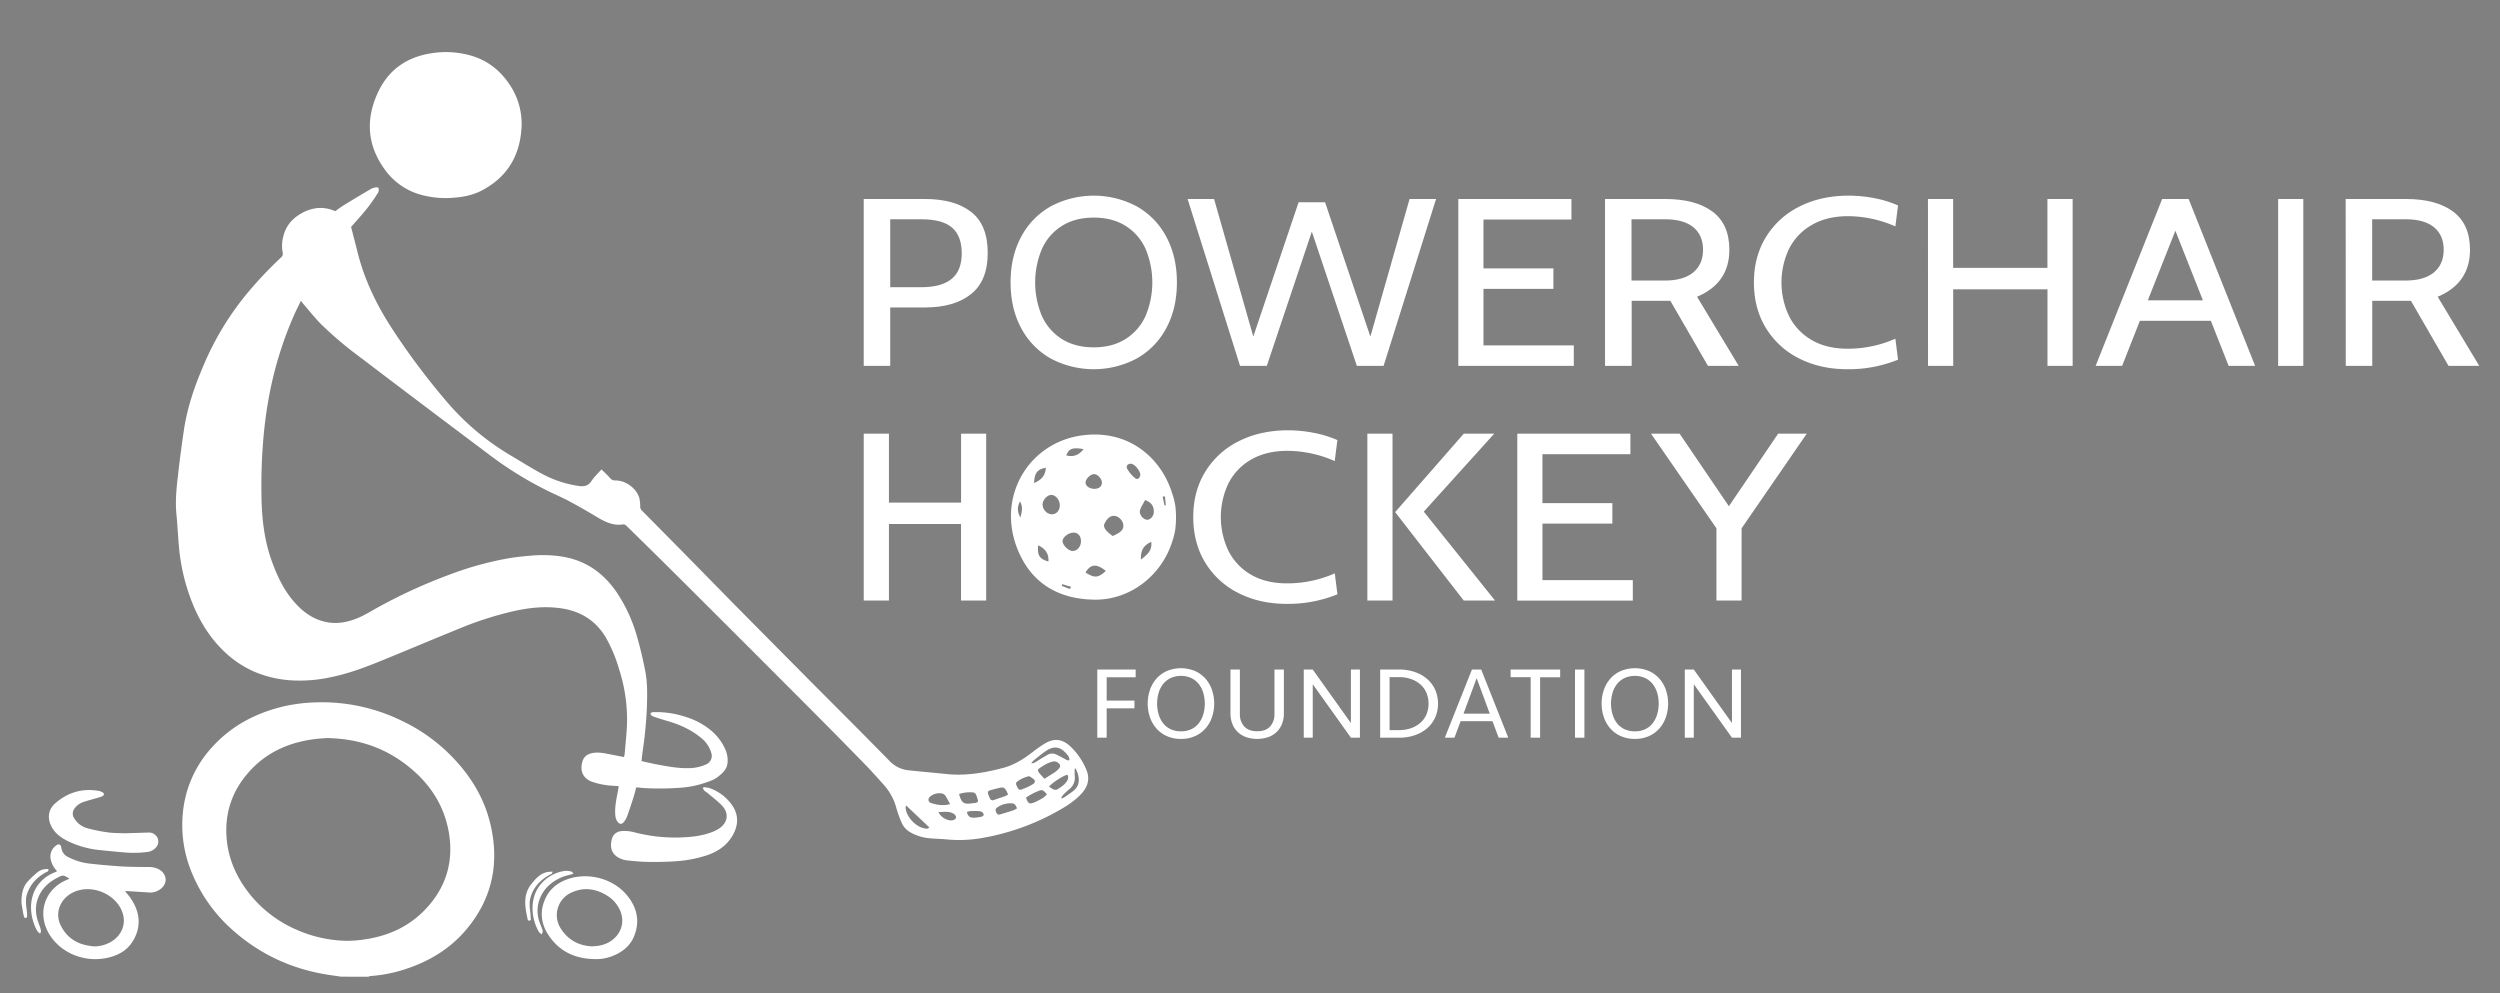 <svg id="Laag_1" data-name="Laag 1" xmlns="http://www.w3.org/2000/svg" xmlns:xlink="http://www.w3.org/1999/xlink" viewBox="0 0 1619.91 643.64"><rect x="0" y="0" width="1619.91" height="643.64" fill="#808080" stroke="none"/><defs><style>.cls-1{fill:none;}.cls-2{clip-path:url(#clip-path);}.cls-3{clip-path:url(#clip-path-2);}.cls-4{fill:#fff;}.cls-5{clip-path:url(#clip-path-4);}</style><clipPath id="clip-path"><polygon class="cls-1" points="553.25 36.01 938.13 36.01 921.23 420.88 536.35 420.88 553.25 36.01"/></clipPath><clipPath id="clip-path-2"><rect class="cls-1" x="563.92" y="205.09" width="286.36" height="243.74"/></clipPath><clipPath id="clip-path-4"><polygon class="cls-1" points="746.52 473.8 639.73 473.8 639.73 16.83 9.36 16.83 9.36 656.58 639.73 656.58 639.73 632.26 746.52 632.26 746.52 473.8"/></clipPath></defs><title>LogoWit</title><g class="cls-2"><g id="wit_manneken.psd" data-name="wit manneken.psd"><g class="cls-3"><g class="cls-3"><path class="cls-4" d="M761.61,342.67a46,46,0,0,1-1.86,7.64c-6.75,22.42-27.32,38.42-50.14,38.25-21.52-.15-38.72-8.85-48.23-28.09-17.58-35.54,3.59-73.05,39.08-78.26,30.14-4.42,51.78,14,59,37.31a46.88,46.88,0,0,1,2.1,8.21,61.72,61.72,0,0,1,0,14.94M721,347.33c5.73-2.57,7.33-4.39,6.8-7.63-.44-2.72-3.23-5.39-5.92-5.44-3.16-.06-4.72,2.38-6,4.63-1.42,2.46.25,5,5.14,8.44m-20.6,3.35c0-3.55-2.06-5.73-5.14-5.56s-6.64,3-6.77,5.37c-.14,2.57,3.81,6.54,6.49,6.52,3,0,5.46-2.85,5.42-6.33m-19.25-30c-2.75.06-5.72,3.44-5.61,6.38.14,3.46,3.21,6.4,6.4,6.16,2.91-.23,4.89-2.79,4.75-6.13s-2.87-6.47-5.54-6.41M742,324c-1.22,2.36-2.67,4.36-3.3,6.59-.77,2.72,2,6.06,4.55,6.18,2.1.11,4.33-2.28,4.38-5.05.07-3.29-1.1-6-5.63-7.72m-33.16-7.25c3.14.07,5.15-1.48,5.15-4s-2.69-5.42-4.94-5.53c-2.41-.12-5.73,3.16-5.65,5.58.07,2.08,2.52,3.85,5.44,3.92m7.72,53.21c-6.13-4.87-9.86-4.5-13.19,1,5.8,3.73,8.17,3.61,13.19-1m22.34-62.08c.09-2.62-3.61-7.18-6-7.36-2.18-.18-3.39,1.56-2.57,3.09a19.41,19.41,0,0,0,5.29,6.3c1.66,1.24,3-.3,3.24-2M672.7,353.33c-.65,6.6.86,8.86,6.64,10.52.32-4.91-1.72-8.12-6.64-10.52M670.07,313c4.88-2.12,7.32-5,7.59-9.89-5.47.9-7.4,3.34-7.59,9.89m69.22,49.6c4.45-3.43,7.35-6.08,6.68-11.53-4.67,2.17-7,5.14-6.68,11.53M702.14,291c-7.43-1.18-9.39-.4-11.25,4.09,4.34,1.06,7.9.2,11.25-4.09m-41,44.38c1.17-4.22,1.72-7-.19-10.51-1.86,3.63-1.9,6.33.19,10.51m93.73-13.62-1.54-.09c.41,2,.81,3.9,1.22,5.84l.85-.11c-.18-1.88-.35-3.76-.53-5.64m-61.64,59.88.79-1.4-5.69-1.73-.36,1.13,5.26,2"/></g></g></g></g><path class="cls-4" d="M559.66,128.94h39.65q19.23,0,30,8.42T640,164q0,17.93-10.81,26.57t-29.87,8.65H576.83v37.85H559.66Zm37.25,57.16q13.22,0,19.74-5.4t6.52-16.53q0-11.28-6.27-16.69t-20-5.4H576.83v44Z"/><path class="cls-4" d="M680.82,232.29a48.76,48.76,0,0,1-19.13-19.69q-6.87-12.75-6.87-29.59t6.87-29.58a48.79,48.79,0,0,1,19.13-19.7,59.4,59.4,0,0,1,55.76,0,48.75,48.75,0,0,1,19.14,19.7q6.87,12.75,6.87,29.58t-6.87,29.59a48.72,48.72,0,0,1-19.14,19.69,59.4,59.4,0,0,1-55.76,0Zm48.66-12.74a34,34,0,0,0,12.88-15,56.15,56.15,0,0,0,0-43.1,34,34,0,0,0-12.88-15Q720.89,141,708.7,141t-20.77,5.49a33.89,33.89,0,0,0-12.88,15,56.15,56.15,0,0,0,0,43.1,33.92,33.92,0,0,0,12.88,15q8.6,5.47,20.77,5.48T729.48,219.55Z"/><path class="cls-4" d="M769.52,128.94h17.16l25.41,89.14,29.35-87H858.6l29.35,87,25.4-89.14h17.17l-34,108.14H879.2l-29.18-87-29.18,87H803.5Z"/><path class="cls-4" d="M944.94,128.94h73.29v13.29h-57V173.9h45.32v13.29H961.24v36.6h58.53v13.29H944.94Z"/><path class="cls-4" d="M1040,128.94h39q19.57,0,30.56,8.12t11,24.79q0,21.63-20.94,30.43l27,44.8h-19.91l-24.38-42.17h-25.06v42.17H1040Zm38.79,52.84q12,0,18.36-5.26t6.36-14.67q0-9.42-6.27-14.6t-18.45-5.17h-21.63v39.7Z"/><path class="cls-4" d="M1165.83,232.29a52.58,52.58,0,0,1-21.54-19.69q-7.82-12.75-7.81-29.59t7.9-29.58a52.93,52.93,0,0,1,21.8-19.7q13.89-6.94,31.58-6.95a86.69,86.69,0,0,1,17.16,1.7,70.67,70.67,0,0,1,14.93,4.64l-1.71,13.59a76.91,76.91,0,0,0-30.56-6.64q-13.72,0-23.51,5.64a36.83,36.83,0,0,0-14.76,15.37,50.8,50.8,0,0,0,0,43.87,37.1,37.1,0,0,0,14.59,15.37q9.6,5.64,23.34,5.64a76.1,76.1,0,0,0,30.9-6.49l1.71,13.59a84.88,84.88,0,0,1-32.78,6.18Q1179.57,239.24,1165.83,232.29Z"/><path class="cls-4" d="M1249.25,128.94h16.31v44.65h61.1V128.94H1343V237.08h-16.3V187.49h-61.1v49.59h-16.31Z"/><path class="cls-4" d="M1432.56,207.88h-46l-11.5,29.2h-17.17L1401,128.94h17.16l43.08,108.14h-17.16Zm-5.15-13.28-17.85-45.11-17.85,45.11Z"/><path class="cls-4" d="M1476.15,128.94h16.31V237.08h-16.31Z"/><path class="cls-4" d="M1519.92,128.94h39q19.56,0,30.55,8.12t11,24.79q0,21.63-20.94,30.43l26.94,44.8h-19.91l-24.37-42.17h-25.06v42.17h-17.16Zm38.79,52.84q12,0,18.36-5.26t6.36-14.67q0-9.42-6.27-14.6t-18.45-5.17h-21.63v39.7Z"/><path class="cls-4" d="M559.67,281H576v44.65h46.74V281H639V389.13h-16.3V339.54H576v49.59H559.67Z"/><path class="cls-4" d="M802.59,384.34A52.61,52.61,0,0,1,781,364.65q-7.8-12.75-7.81-29.59t7.9-29.58a52.86,52.86,0,0,1,21.8-19.7q13.91-6.94,31.58-6.95a86.62,86.62,0,0,1,17.16,1.7,70.6,70.6,0,0,1,14.94,4.63l-1.72,13.6a76.86,76.86,0,0,0-30.55-6.64q-13.74,0-23.51,5.63a36.79,36.79,0,0,0-14.76,15.38,50.8,50.8,0,0,0,0,43.87,37,37,0,0,0,14.58,15.37Q820.26,378,834,378a76.05,76.05,0,0,0,30.89-6.49l1.72,13.59a85,85,0,0,1-32.79,6.18Q816.32,391.29,802.59,384.34Z"/><path class="cls-4" d="M886,281h16.31V389.13H886Zm18,50.83L948.47,281h19.74l-45.65,50.52,46.17,57.62H948.47Z"/><path class="cls-4" d="M983.15,281h73.29v13.29h-57V326h45.31v13.29H999.46v36.6H1058v13.29H983.15Z"/><path class="cls-4" d="M1170.71,281l-42.22,61.33v46.81h-16.3V342.32L1069.79,281h18.54l31.92,47,31.93-47Z"/><path class="cls-4" d="M711,478V433.84h24.87v5H717.08v15.12h18v5h-18V478Z"/><path class="cls-4" d="M765.22,478.79a21.85,21.85,0,0,1-9.22-1.86,19.71,19.71,0,0,1-6.76-5,21.46,21.46,0,0,1-4.14-7.29,27.52,27.52,0,0,1,0-17.51,21.46,21.46,0,0,1,4.14-7.29,19.71,19.71,0,0,1,6.76-5,23.76,23.76,0,0,1,18.43,0,19.71,19.71,0,0,1,6.76,5,21.48,21.48,0,0,1,4.15,7.29,27.7,27.7,0,0,1,0,17.51,21.48,21.48,0,0,1-4.15,7.29,19.71,19.71,0,0,1-6.76,5A21.8,21.8,0,0,1,765.22,478.79Zm0-4.91a15.3,15.3,0,0,0,6.69-1.39,13.37,13.37,0,0,0,4.84-3.84,17.38,17.38,0,0,0,2.92-5.74,25,25,0,0,0,0-14,16.89,16.89,0,0,0-2.92-5.7,13.94,13.94,0,0,0-4.84-3.85,16.49,16.49,0,0,0-13.39,0,14,14,0,0,0-4.84,3.85,17.07,17.07,0,0,0-2.92,5.7,25.21,25.21,0,0,0,0,14,17.57,17.57,0,0,0,2.92,5.74,13.45,13.45,0,0,0,4.84,3.84A15.34,15.34,0,0,0,765.22,473.88Z"/><path class="cls-4" d="M825.81,433.84h6.1v28.51a18.31,18.31,0,0,1-1.12,6.46,14.82,14.82,0,0,1-3.32,5.24,15.34,15.34,0,0,1-5.4,3.48,22.71,22.71,0,0,1-14.92,0,15.38,15.38,0,0,1-5.41-3.48,14.8,14.8,0,0,1-3.31-5.24,18.32,18.32,0,0,1-1.13-6.46V433.84h6.1v28.77a11.59,11.59,0,0,0,2.82,8.09c1.88,2.08,4.67,3.12,8.39,3.12s6.51-1,8.39-3.12a11.63,11.63,0,0,0,2.81-8.09Z"/><path class="cls-4" d="M875.34,478l-24.73-34.67V478h-5.83V433.84h5.83l24.73,34.68V433.84h5.84V478Z"/><path class="cls-4" d="M894.3,433.84h12.27a30.43,30.43,0,0,1,10.34,1.66,23.57,23.57,0,0,1,8,4.61,20,20,0,0,1,5.1,7,22.6,22.6,0,0,1,0,17.63,20.17,20.17,0,0,1-5.1,7,23.71,23.71,0,0,1-8,4.6A30.43,30.43,0,0,1,906.57,478H894.3Zm12.27,39.25a23.55,23.55,0,0,0,7.46-1.16,18.21,18.21,0,0,0,6.06-3.35,15.52,15.52,0,0,0,4.08-5.37,18.51,18.51,0,0,0,0-14.55,15.4,15.4,0,0,0-4.08-5.41A18.21,18.21,0,0,0,914,439.9a23.55,23.55,0,0,0-7.46-1.16H900.4v34.35Z"/><path class="cls-4" d="M977.31,478h-6.23l-4-10.67H946.42l-4,10.67h-6.23l17.57-44.15h6Zm-29-15.58h17l-8.49-23Z"/><path class="cls-4" d="M1010.93,433.84v5h-13V478h-6.11V438.81h-13v-5Z"/><path class="cls-4" d="M1026.64,478h-6.09V433.84h6.09Z"/><path class="cls-4" d="M1059.33,478.79a21.85,21.85,0,0,1-9.22-1.86,19.71,19.71,0,0,1-6.76-5,21.46,21.46,0,0,1-4.14-7.29,27.52,27.52,0,0,1,0-17.51,21.46,21.46,0,0,1,4.14-7.29,19.71,19.71,0,0,1,6.76-5,23.78,23.78,0,0,1,18.44,0,19.9,19.9,0,0,1,6.76,5,21.62,21.62,0,0,1,4.14,7.29,27.52,27.52,0,0,1,0,17.51,21.62,21.62,0,0,1-4.14,7.29,19.9,19.9,0,0,1-6.76,5A21.88,21.88,0,0,1,1059.33,478.79Zm0-4.91a15.37,15.37,0,0,0,6.7-1.39,13.42,13.42,0,0,0,4.83-3.84,17.19,17.19,0,0,0,2.92-5.74,25,25,0,0,0,0-14,16.71,16.71,0,0,0-2.92-5.7,14,14,0,0,0-4.83-3.85,16.52,16.52,0,0,0-13.4,0,14,14,0,0,0-4.84,3.85,16.87,16.87,0,0,0-2.91,5.7,25,25,0,0,0,0,14,17.36,17.36,0,0,0,2.91,5.74,13.45,13.45,0,0,0,4.84,3.84A15.37,15.37,0,0,0,1059.33,473.88Z"/><path class="cls-4" d="M1122.25,478l-24.73-34.67V478h-5.83V433.84h5.83l24.73,34.68V433.84h5.84V478Z"/><g class="cls-5"><path class="cls-4" d="M221.2,632.86l-7-1c-23.31-3.39-44.06-12.45-61.93-27.88a100.3,100.3,0,0,1-28.59-40,80.2,80.2,0,0,1-5.19-37.18,72.74,72.74,0,0,1,18.57-42.25c12.77-14.3,28.91-22.73,47.41-27a107.48,107.48,0,0,1,20.65-2.45,117.6,117.6,0,0,1,54.66,11.67,112.63,112.63,0,0,1,32.57,23c12.17,12.36,21.15,26.72,25.27,43.67,6.18,25.43,1.56,48.66-15.5,68.9-10.81,12.83-24.71,21-40.6,26a93,93,0,0,1-21.5,4.1,4.91,4.91,0,0,0-1.25.44Zm-9.47-154.62c-1.47.12-4.21.25-6.93.56-17.05,2-32,8.43-43.53,21.43-10.86,12.21-15.74,26.53-14.43,42.92.95,11.91,5.24,22.54,12,32.23a78.78,78.78,0,0,0,34,27.34,83.88,83.88,0,0,0,30.58,6.87,71.68,71.68,0,0,0,12.82-.89c15.1-2.17,28.44-8.1,39.15-19.23,13.81-14.36,18.87-31.55,15.27-51-3.46-18.62-13.92-33.05-29-44.11C247.26,483.77,230.91,478.56,211.73,478.24Z"/><path d="M717.77,446.44c-.3,1.21-.55,2.45-.92,3.65-3,9.8-12.2,16.71-22.06,16.63-8.93-.08-16.15-3.51-20.62-11.24-8.64-15-.25-33.25,16.58-35.74,13.21-2,22.63,5.93,26,16.19.42,1.28.67,2.6,1,3.91Zm-17.86,2c2.43-1.07,3.15-1.89,2.92-3.31a3.09,3.09,0,0,0-2.61-2.41,3.87,3.87,0,0,0-2.77,2.29C697.13,446.16,698,447.31,699.91,448.44ZM690.72,450c0-1.55-.91-2.53-2.26-2.45s-2.91,1.31-3,2.36,1.63,2.86,2.84,2.85A2.54,2.54,0,0,0,690.72,450Zm-8.5-13.21a2.93,2.93,0,0,0-2.47,2.8,2.76,2.76,0,0,0,2.83,2.69,2.38,2.38,0,0,0,2.09-2.69C684.6,438.09,683.42,436.73,682.22,436.76Zm26.89,1.56a24.55,24.55,0,0,0-1.38,2.5,2.06,2.06,0,0,0,1,2.56c.44.29,1.48.43,1.68.18a4.71,4.71,0,0,0,1.16-2.51C711.56,439.89,711,438.79,709.11,438.32ZM694.46,435c1.36,0,2.26-.66,2.27-1.75a2.64,2.64,0,0,0-2.17-2.41,2.8,2.8,0,0,0-2.48,2.43C692.11,434.16,693.18,435,694.46,435Zm3.37,23.5c-2.64-2.15-4.28-2-5.77.42C694.6,460.55,695.65,460.5,697.83,458.48Zm9.9-27.44c0-1.12-1.61-3.16-2.62-3.23s-1.48.69-1.12,1.37a8.51,8.51,0,0,0,2.32,2.77C707.07,432.51,707.59,431.79,707.73,431ZM678.5,451.18c-.28,2.87.38,3.86,3,4.64A4.79,4.79,0,0,0,678.5,451.18Zm-1.15-17.83c2.12-1,3.24-2.21,3.3-4.36C678.28,429.4,677.44,430.45,677.35,433.35Zm30.56,21.89c2-1.49,3.21-2.68,2.93-5.07C708.81,451.15,707.78,452.45,707.91,455.24Zm-16.45-31.62c-3.21-.54-4.08-.19-4.93,1.79A4.28,4.28,0,0,0,691.46,423.62ZM673,442.47l.61,0V439A2.69,2.69,0,0,0,673,442.47Zm41.72-5.2-.64,0,.54,2.35.37-.06Zm-27.1,26.32c.05-.19.11-.38.17-.57l-2.38-.74-.16.54Z"/><path class="cls-4" d="M227.49,147.05c1.42,5.54,2.87,11.11,4.27,16.69,4.63,18.42,12.93,35.13,23.38,50.88a456.51,456.51,0,0,0,33.78,45,163.9,163.9,0,0,0,41.25,35.05c7.09,4.18,14.05,8.62,21.31,12.5a72,72,0,0,0,23.07,7.65c3.61.56,6.46.31,8.7-3.13,1.71-2.64,4.11-4.84,6.46-7.52,2,1.95,3.89,3.63,5.52,5.55a4.1,4.1,0,0,0,3.5,1.59c7.82,0,14.4,6.39,15.6,11.73a24.12,24.12,0,0,1,.5,4.88A3.68,3.68,0,0,0,416.1,331a6.35,6.35,0,0,1,.58.58q13.35,13.49,26.68,27,15,15.27,30,30.58Q482.16,398.08,491,407q17.22,17.38,34.45,34.74c17,17.1,34.08,34.09,50.93,51.32a19.84,19.84,0,0,0,12.76,6.12c8.09.84,16.18,1.55,24.26,2.38,12.58,1.29,24.8-.84,36.86-4.06,7.08-1.9,13.18-5.82,18.95-10.27a79.11,79.11,0,0,1,7.87-5.49c6.09-3.6,11.31-2.93,16.5,1.92a44.07,44.07,0,0,1,10.22,14.82c2.63,6,1.18,11.21-3.12,15.87s-9.84,8.18-15.46,11.29A153,153,0,0,1,636.28,543a84.76,84.76,0,0,1-22.67.93c-3.63-.38-7.3-.36-10.93-.74a30.39,30.39,0,0,1-13-4,13.07,13.07,0,0,1-5.52-6.3,78.85,78.85,0,0,1-3.27-9,36.89,36.89,0,0,0-8.21-15.34c-4-4.43-7.91-8.88-12.06-13.13q-17.65-18.11-35.47-36-36.58-36.71-73.28-73.29Q435.73,370,419.47,354c-4.37-4.32-8.77-8.59-13.14-12.9-.8-.78-1.49-1.46-2.82-1.27-6.08.86-11.23-1.51-16.28-4.56q-8.93-5.37-18.11-10.34c-3.69-2-7.55-3.71-11.36-5.49a235.69,235.69,0,0,1-41.62-25.48q-41.64-31.21-83.07-62.7a242.06,242.06,0,0,1-24.91-21.09c-4.06-4.06-7.63-8.62-11.41-13-.53-.61-1-1.28-1.77-2.26-1.41,2.93-2.76,5.58-4,8.29a238.58,238.58,0,0,0-17.17,56.56c-1.58,9-2.67,18.05-3.38,27.17-.92,11.7-1.22,23.4-1,35.11.24,14.23,1.85,28.28,6.76,41.75,3.42,9.42,7.65,18.43,14.29,26.09,5.91,6.82,12.91,11.87,22.05,13.39,5.95,1,11.65,0,17.24-2s10.31-5.12,15.37-7.86a342.13,342.13,0,0,1,47.69-21.65,211.16,211.16,0,0,1,37.28-10.11c4.41-.71,8.87-1.19,13.32-1.56a90.76,90.76,0,0,1,10.68-.36c7.53.23,14.92,1.3,21.95,4.23,9.86,4.11,17.42,11,23.42,19.67a100.15,100.15,0,0,1,13.42,29.34c2.08,7.19,3.76,14.51,5.2,21.85s1.33,15.12,1.08,22.71c-.19,5.75-.67,11.49-1.23,17.22-.49,5.08-1.28,10.14-1.93,15.21-.13,1-.19,2-.31,3.23,3.17.68,6.17,1.4,9.2,2,6.92,1.3,13.84,2.66,20.92,2.55a27.72,27.72,0,0,0,11.22-2.23,6.35,6.35,0,0,0,3.6-3.21,5.7,5.7,0,0,0,.42-3.69,18.83,18.83,0,0,0-6.71-10.41c-6.29-5.25-13.57-8.57-21.37-10.87-2.9-.85-5.8-1.7-8.64-2.7-1.13-.4-2.51-.71-2.9-2.2.76-1.2,1.92-1,3-1a60.41,60.41,0,0,1,20.47,3.31,46.48,46.48,0,0,1,16,8.74,33.63,33.63,0,0,1,9.32,12.72,17.46,17.46,0,0,1,1.21,7.8c-.26,4.29-3.13,6.87-6.17,9.29s-6.86,3.39-10.5,4.6a62,62,0,0,1-13.72,2.52,183.08,183.08,0,0,1-22.22.31c-2.09-.07-4.17-.34-6.56-.54-.66,2.4-1.23,4.77-2,7.09-1.21,3.83-2.5,7.64-3.84,11.44a14.78,14.78,0,0,1-1.63,3.16c-1.7,2.56-3.47,2.62-5.07,0a8.88,8.88,0,0,1-1.05-3.89c-.38-4.79.55-9.47,1.45-14.15.28-1.42.52-2.84.8-4.41-3-.26-5.87-.31-8.64-.78a44.27,44.27,0,0,1-9-2.21c-6.33-2.52-7.59-7.87-5.75-13.52a7.18,7.18,0,0,1,5.07-4.63c3.83-1.17,7.61-.49,11.39.26l10.32,2a16.42,16.42,0,0,0,.43-2c.55-6.73,1.33-13.46,1.54-20.2a105.68,105.68,0,0,0-5.11-34.56,95.1,95.1,0,0,0-8.5-20.48c-6.63-11.29-16.65-17.41-29.49-19.19-10.29-1.43-20.44-.35-30.49,1.92a220.74,220.74,0,0,0-34.45,11c-17.8,7.22-35.47,14.74-53.27,21.95-10.09,4.09-20.33,7.77-31.06,9.91a94.11,94.11,0,0,1-26.45,1.87c-16-1.34-30.11-7.14-41.9-18.31-10.47-9.93-17.49-22-22.35-35.4a128.45,128.45,0,0,1-7.21-32c-.66-7.27-1-14.58-1.7-21.85-.87-9,.15-17.88,1.18-26.77q1.59-13.87,3.66-27.7c2.11-14.3,6.72-27.85,12.37-41.12a188.15,188.15,0,0,1,29.7-48.83,263.58,263.58,0,0,1,21-22.07c1.44-1.33,1-2.68.79-4a23.12,23.12,0,0,1,.62-9.76c1.63-6.62,5.72-11.33,11.55-14.64a26.88,26.88,0,0,1,10.32-3.48,23.47,23.47,0,0,1,11.69,2c1.93-1.33,3.89-2.84,6-4.12q8.3-5.1,16.7-10a8.17,8.17,0,0,1,5.14-1.26,3.71,3.71,0,0,1-.46,4,107.75,107.75,0,0,1-6.59,9.4C234.7,139.05,231.09,142.94,227.49,147.05ZM676.75,504.64c2.48-1.56,4.75-2.93,6.94-4.4a13.31,13.31,0,0,0,2.22-2c1.43-1.5,1.39-2.6-.19-3.89a4,4,0,0,0-3.57-.87c-3.21.71-5.89,2.46-8.53,4.25-1.33.91-1.37,1.68-.32,3S675.45,503.17,676.75,504.64Zm-8.52-10c2.07,0,3.43-1.27,4.94-2.2,1.87-1.14,3.74-2.29,5.66-3.36a5.76,5.76,0,0,1,5.29-.3c2,.89,3.93,1.93,5.85,3,1,.52,1.83,1.17,3,.77a5.52,5.52,0,0,0-1.78-3.93c-4-4.84-8.29-5.55-13.5-2-2.72,1.84-5.25,4-7.8,6A12.72,12.72,0,0,0,668.23,494.63Zm-52.6,26.42c-1.14-2.09-2-3.9-3.1-5.54a3.65,3.65,0,0,0-2.25-1.39,9.36,9.36,0,0,0-7.49,1.93c-1.76,1.44-1.5,3.66.63,4.32C607.16,521.53,611,522.25,615.63,521.05Zm-28.42.91c-.25.5-.39.66-.39.81-.1,6.51,7.48,14.21,14,14.17.42,0,.85-.47,1.38-.79Zm66-7.08c-.41-1-.64-1.63-1-2.26-1.25-2.31-2.11-2.7-4.64-2.11-1.33.31-2.64.67-4,1-3.86,1-4.23,1-2.32,5.47.08.17.19.31.27.47a1.81,1.81,0,0,0,2.52.9c2.39-.86,4.82-1.63,7.21-2.47A15.54,15.54,0,0,0,653.18,514.88Zm-31.78-.39c1.58,5.8,3,6.84,8.44,6,1.33-.19,3,.1,3.93-1.36a35,35,0,0,0-1.33-4.2,2.63,2.63,0,0,0-1.7-1.45A22.75,22.75,0,0,0,621.4,514.49Zm45.45-11.57a19.24,19.24,0,0,0-7.81,3.55c-1.07.9-.87,1.76.32,3.94.62,1.15,1.36,1.65,2.65,1.1s2.73-1,4-1.66a21.23,21.23,0,0,0,3.57-2,1.73,1.73,0,0,0,.15-3A20.53,20.53,0,0,0,666.85,502.92Zm-2.05,13.92c1.37,4,2.18,4.44,5.73,2.91a40.73,40.73,0,0,0,5.32-2.78,16.83,16.83,0,0,0,2.5-2.28c-2.05-2.52-3-3.1-4.7-2.48A39.26,39.26,0,0,0,664.8,516.84ZM659,523.76c-.77-1.66-1.2-3-3-3.2a14.7,14.7,0,0,0-9.81,2.64c-1.3.89-1.29,1.79-.58,3.36.58,1.31,1.53,1.42,2.7,1.07,2.79-.85,5.59-1.67,8.36-2.58A15.67,15.67,0,0,0,659,523.76Zm20.72-14.14a15.59,15.59,0,0,0,2.6,1.77,3.36,3.36,0,0,0,2.5.27c2.42-1.44,4.85-3,6.44-5.4.9-1.37,1.28-2.78.34-4.28C689.17,502.51,682.48,506.66,679.76,509.62Zm17.18-11.7-.52.24a44.65,44.65,0,0,0,0,4.63,9.22,9.22,0,0,1-3.65,8.67,53.91,53.91,0,0,0-4.19,3.95,9.11,9.11,0,0,0-1,2,9.65,9.65,0,0,0,2-.68c1.74-1.17,3.42-2.42,5.14-3.62,4.51-3.16,5.2-7.42,3.51-12.33A30.73,30.73,0,0,0,696.94,497.92Zm-88.82,28.3a9.86,9.86,0,0,0,7.37,5.32c1.83.33,3.73-.54,4-1.65s-.89-2.55-2.79-3.24C614,525.68,611.31,526.12,608.12,526.22Zm18.47-.13c.41,2.77,2.06,3.72,4.11,3.76a26.25,26.25,0,0,0,5.41-.67c.52-.1,1.32-.73,1.32-1.11a2.54,2.54,0,0,0-.94-1.8,4.54,4.54,0,0,0-2.3-.7c-1.83-.1-3.66-.08-5.49,0A10,10,0,0,0,626.59,526.09Z"/><path class="cls-4" d="M338,81.25c-.69,19-8.93,33.4-26,42.28-5.83,3-12.19,4.21-18.76,4.65a60.87,60.87,0,0,1-19.26-1.66,42.55,42.55,0,0,1-24.38-16.3c-11.68-15.83-12.89-32.86-4.64-50.47,6.89-14.7,18.85-22.91,34.84-25.28a59,59,0,0,1,26,1.74c10.93,3.32,19.09,10.2,25.15,19.71A45.53,45.53,0,0,1,338,81.25Z"/><path class="cls-4" d="M81,577.42c1.45,1.81,2.63,3.09,3.6,4.51,5.68,8.35,7.17,17.16,2.35,26.38-3.38,6.47-9,10.23-16,12-15.1,3.94-31.58-2.24-39.3-15.48-7.57-13-2.87-28.43,11.32-34.57l1.76-.76c-.1-.23-.13-.44-.23-.5-3.68-2.12-3.69-2.14-7.42-.21-5.81,3-10.29,7.25-12.56,13.53-2.19,6-1.23,11.87,1.17,17.62a15.7,15.7,0,0,1,.86,3.4c.07.36-.25.79-.57,1.67A11.55,11.55,0,0,1,24,603c-4.86-9-5.8-21,.85-29.86A24.43,24.43,0,0,1,35,565.45c.5-.22,1-.42,1.5-.66.15-.07.25-.25.44-.45a14.48,14.48,0,0,1-4.1-7.58A8.76,8.76,0,0,1,36.15,548c1.89-1.52,3.29-1,3.62,1.44a7.62,7.62,0,0,0,4.6,6,39.54,39.54,0,0,0,13.84,4.16C65.12,560.36,72,561,79,561.42c5.84.34,11.71.32,17.56.39a13.1,13.1,0,0,1,6.58,1.59c5.4,3.13,5.61,9.63.38,13A10.63,10.63,0,0,1,97,578.32l-13.93-.89C82.55,577.39,82,577.42,81,577.42Zm-20,35.8a21.14,21.14,0,0,0,9.09-2c8.5-3.85,13.06-13.06,8.13-22.57-5.14-9.89-19.13-15.76-30.49-10.58-8.16,3.71-12.88,13.11-8.11,22.13C44.15,608.85,51.69,612.5,61,613.22Z"/><path class="cls-4" d="M455.84,510.07a20.15,20.15,0,0,1,3.92.6A29.52,29.52,0,0,1,474.55,522c4.55,6.75,3.74,13.72-.46,20.36-3.73,5.9-9.32,9.52-15.77,11.75a81.68,81.68,0,0,1-21.23,4c-5.83.38-11.69.46-17.53.37-4.46-.07-8.93-.54-13.37-1a14.51,14.51,0,0,1-4.21-1.17c-5.13-2.22-7.19-6.5-5.49-12.71,1-3.59,3.84-5.09,7.28-5.17a27.39,27.39,0,0,1,7.31.87,104.36,104.36,0,0,0,28.5,3.38c7.57-.22,15.16-.84,22.32-3.73a23.47,23.47,0,0,0,3.9-2c6-3.93,6.8-10.21,1.71-15.3-2.77-2.77-5.92-5.16-8.91-7.7-.7-.59-1.53-1-2.2-1.65a7,7,0,0,1-.93-1.5Z"/><path class="cls-4" d="M384.94,621.44c-12.62-.24-22.88-5.16-29.79-15.93-4.56-7.1-5.46-14.84-2-22.76,2.67-6.21,7.47-10.32,13.68-12.73,13.53-5.25,30.52-1.06,39.77,10.51,6.24,7.8,8.11,16.5,4.34,25.94-2.59,6.49-7.71,10.53-14.1,13A28.11,28.11,0,0,1,384.94,621.44Zm-1.78-8.25c5.14-.07,9-1.06,12.47-3.31,7.63-5,9.75-14,5.18-21.86a20.84,20.84,0,0,0-6.64-7.2c-7.36-4.8-15.15-6.29-23.44-2.67A16,16,0,0,0,363.59,602C368.43,609.46,375.55,612.71,383.16,613.19Z"/><path class="cls-4" d="M80.93,539.94c5.77-.18,10.52-.32,15.27-.48a6,6,0,0,1,4.51,1.63,5.63,5.63,0,0,1,.31,8.08A8.63,8.63,0,0,1,95.79,552a68.52,68.52,0,0,1-16.13.25c-4.82-.42-9.63-.86-14.44-1.37a60.75,60.75,0,0,1-22-6.24c-4-2.1-7.6-4.75-9.79-8.91-3-5.76-2.09-11.3,2.39-15.23,8-7,17.35-9.85,28-8.06a8.21,8.21,0,0,1,2.56.93c1.26.7,1.28,1.84,0,2.51a14.41,14.41,0,0,1-2.84,1c-3.15.93-6.36,1.7-9.45,2.79a11.5,11.5,0,0,0-5.72,4.09,5.4,5.4,0,0,0-.34,6.38,14.36,14.36,0,0,0,9.06,6.66,107.18,107.18,0,0,0,13.4,2.63C74.24,539.87,78.11,539.81,80.93,539.94Z"/><path class="cls-4" d="M371.59,566.16c-3,.89-5.68,1.35-8,2.43-5.25,2.38-9.71,5.81-12.53,11a21.69,21.69,0,0,0-1.23,18.52c.46,1.28,1,2.55,1.47,3.83a3.19,3.19,0,0,1-.37,3.43,7.49,7.49,0,0,1-1.75-1.54c-5.14-8.83-6.06-21.64.7-30.25a24.9,24.9,0,0,1,16.24-9.29,12.07,12.07,0,0,1,4.3.53C370.82,564.93,371.12,565.61,371.59,566.16Z"/><path class="cls-4" d="M31.42,563.17c.13,1.71-1,1.67-1.74,2.08-5.71,3.17-10,7.6-12.11,13.89-1.29,3.78-.65,7.56-.16,11.36a19.79,19.79,0,0,1,.12,3.53,1.25,1.25,0,0,1-.87.83,1.25,1.25,0,0,1-1-.62,18.15,18.15,0,0,1-.75-3.18c-.4-2.6-1.12-5.23-1-7.82.2-4.38,1-8.76,4.15-12.15a66.76,66.76,0,0,1,6.35-6A9.58,9.58,0,0,1,31.42,563.17Z"/><path class="cls-4" d="M358.05,564.78c-.23,1.76-1.32,1.73-2.06,2.15-6,3.42-10.53,8.08-12.34,15-.76,2.9-.44,5.79-.1,8.7.22,1.88.29,3.77.42,5.48-1.12.73-1.87.5-2.05-.32-1.7-7.85-3.25-15.8,2.28-22.81,2.74-3.47,5.75-7,10.49-7.92A29.66,29.66,0,0,1,358.05,564.78Z"/><path class="cls-4" d="M699.91,448.44c-1.95-1.13-2.78-2.28-2.46-3.43a3.87,3.87,0,0,1,2.77-2.29,3.09,3.09,0,0,1,2.61,2.41C703.06,446.55,702.34,447.37,699.91,448.44Z"/><path class="cls-4" d="M690.72,450a2.54,2.54,0,0,1-2.39,2.76c-1.21,0-2.91-1.69-2.84-2.85s1.61-2.29,3-2.36S690.7,448.42,690.72,450Z"/><path class="cls-4" d="M682.22,436.76c1.2,0,2.38,1.33,2.45,2.8a2.38,2.38,0,0,1-2.09,2.69,2.76,2.76,0,0,1-2.83-2.69A2.93,2.93,0,0,1,682.22,436.76Z"/><path class="cls-4" d="M709.11,438.32c1.87.47,2.45,1.57,2.42,2.73a4.71,4.71,0,0,1-1.16,2.51c-.2.25-1.24.11-1.68-.18a2.06,2.06,0,0,1-1-2.56A24.55,24.55,0,0,1,709.11,438.32Z"/><path class="cls-4" d="M694.46,435c-1.28,0-2.35-.82-2.38-1.73a2.8,2.8,0,0,1,2.48-2.43,2.64,2.64,0,0,1,2.17,2.41C696.72,434.32,695.82,435,694.46,435Z"/><path class="cls-4" d="M697.83,458.48c-2.18,2-3.23,2.07-5.77.42C693.55,456.49,695.19,456.33,697.83,458.48Z"/><path class="cls-4" d="M707.73,431c-.14.75-.66,1.47-1.42.91a8.51,8.51,0,0,1-2.32-2.77c-.36-.68.17-1.44,1.12-1.37S707.77,429.92,707.73,431Z"/><path class="cls-4" d="M678.5,451.18a4.79,4.79,0,0,1,3,4.64C678.88,455,678.22,454.05,678.5,451.18Z"/><path class="cls-4" d="M677.35,433.35c.09-2.9.93-4,3.3-4.36C680.59,431.14,679.47,432.38,677.35,433.35Z"/><path class="cls-4" d="M707.91,455.24c-.13-2.79.9-4.09,2.93-5.07C711.12,452.56,709.89,453.75,707.91,455.24Z"/><path class="cls-4" d="M691.46,423.62a4.28,4.28,0,0,1-4.93,1.79C687.38,423.43,688.25,423.08,691.46,423.62Z"/><path class="cls-4" d="M673,442.47a2.69,2.69,0,0,1,.61-3.47v3.49Z"/><path class="cls-4" d="M714.76,437.27l.27,2.27-.37.06-.54-2.35Z"/><path class="cls-4" d="M687.66,463.59l-2.37-.77.16-.54,2.38.74C687.77,463.21,687.71,463.4,687.66,463.59Z"/></g></svg>